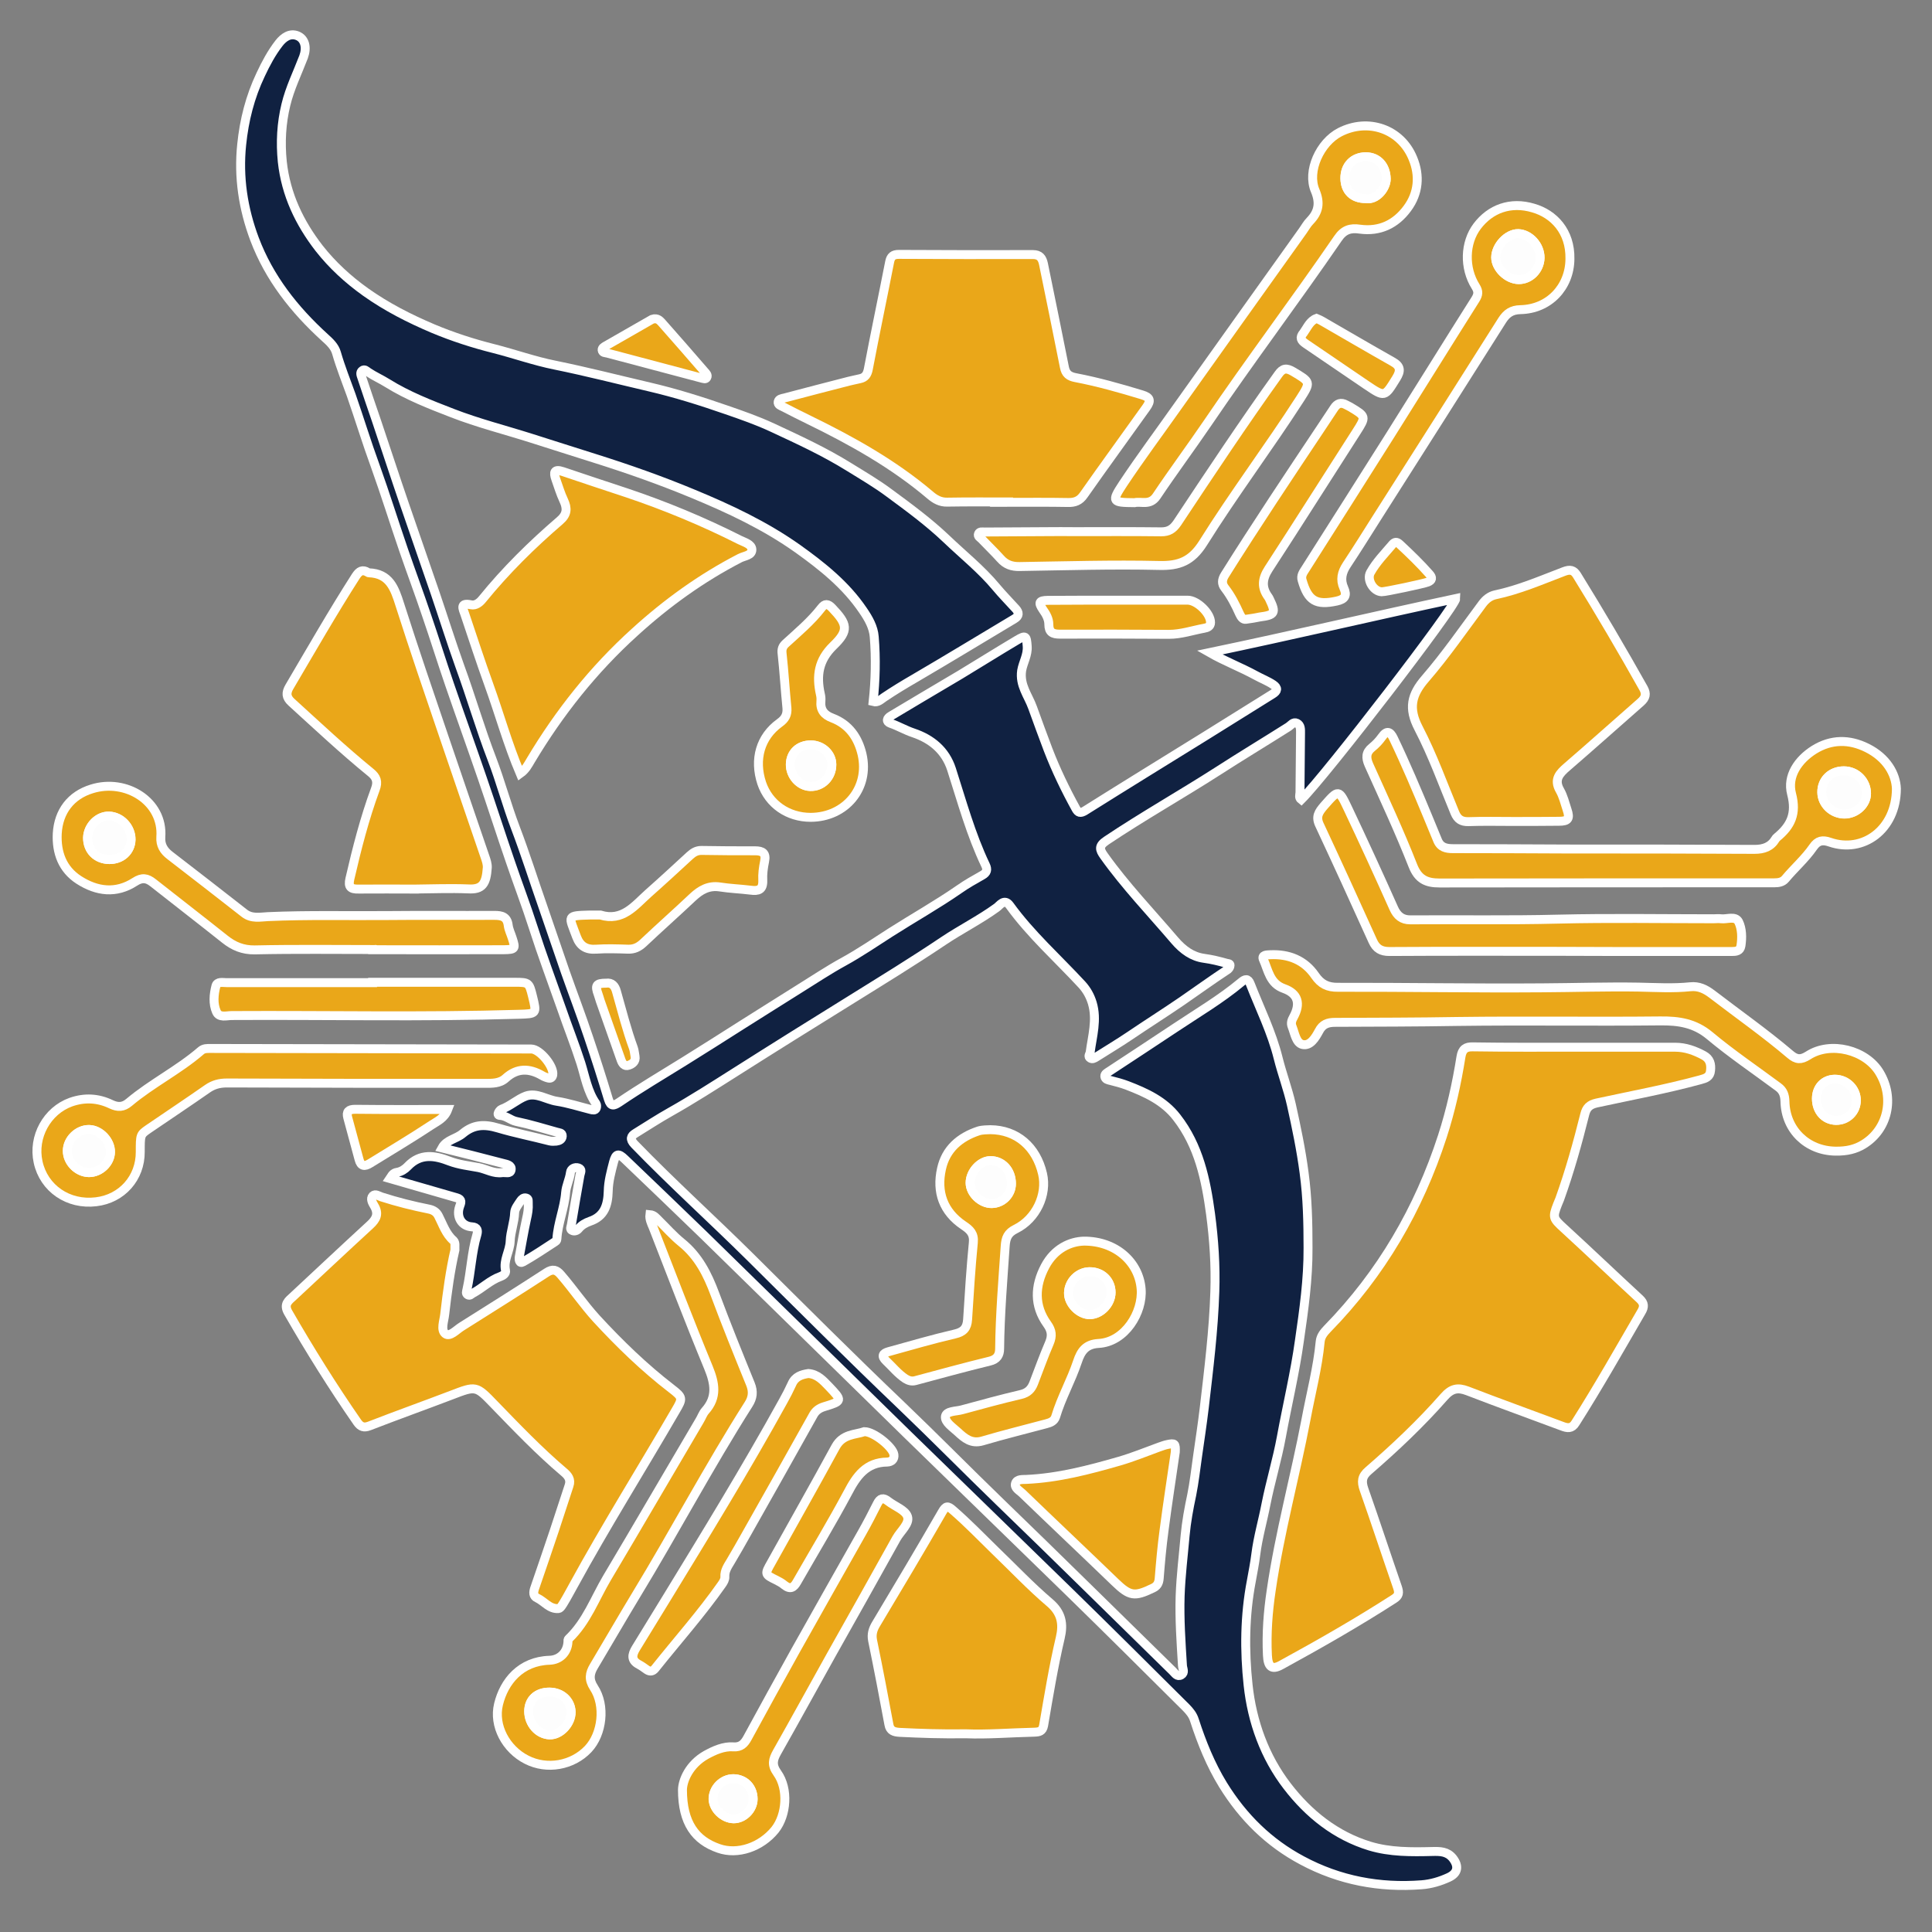 <?xml version="1.0" encoding="utf-8"?>
<!-- Generator: Adobe Illustrator 26.1.0, SVG Export Plug-In . SVG Version: 6.00 Build 0)  -->
<svg version="1.1" id="Layer_1" xmlns="http://www.w3.org/2000/svg" xmlns:xlink="http://www.w3.org/1999/xlink" x="0px" y="0px"
	 viewBox="0 0 1080 1080" style="enable-background:new 0 0 1080 1080;" xml:space="preserve">
<rect x="0" y="0" width="1080" height="1080" fill="#808080" stroke="none"/>
<style type="text/css">
	.st0{display:none;fill:none;stroke:#FFFFFF;stroke-width:5;stroke-miterlimit:10;}
	.st1{fill:#102141;stroke:#FFFFFF;stroke-width:5;stroke-miterlimit:10;}
	.st2{fill:#EAA719;stroke:#FFFFFF;stroke-width:5;stroke-miterlimit:10;}
	.st3{fill:#FDFDFD;stroke:#FFFFFF;stroke-width:5;stroke-miterlimit:10;}
</style>
<g>
	<g>
		<path class="st0" d="M0.1,539.5c0-178.2,0-356.4-0.1-534.6C0,0.9,0.9,0,4.8,0c356.8,0.1,713.5,0.1,1070.3,0c3.9,0,4.8,0.9,4.8,4.8
			c-0.1,356.8-0.1,713.5,0,1070.3c0,3.9-0.9,4.8-4.8,4.8c-356.8-0.1-713.5-0.1-1070.3,0c-4,0-4.8-0.9-4.8-4.8
			C0.1,896.6,0.1,718,0.1,539.5z M676.2,364.8c8.3,4.8,17.1,8.1,25.3,12.6c3.1,1.7,6.5,3,9.5,5c2.8,1.9,2.4,3.6-0.2,5.2
			c-12.7,7.9-25.3,15.8-38,23.7c-22.4,13.9-44.8,27.6-67,41.6c-2.6,1.6-3.8,1.1-5-1c-5.9-10.7-11.2-21.7-15.6-33.1
			c-3-7.8-5.8-15.7-8.7-23.6c-2.5-6.7-7.3-12.4-6.1-20.6c0.7-4.7,3.4-8.8,3.1-13.7c-0.4-5.8-0.8-6.3-5.8-3.3
			c-10.6,6.4-21.1,12.9-31.7,19.3c-7,4.2-14,8.4-21.1,12.5c-5.9,3.5-11.7,7-17.6,10.5c-2.2,1.3-2.8,3.3-0.3,4.1
			c4.4,1.5,8.4,3.9,12.9,5.4c10.1,3.4,17.9,9.9,21.3,20.3c5.8,18.1,10.9,36.4,19,53.6c1.2,2.5,0.8,4.2-1.7,5.6
			c-4.4,2.5-8.8,5-13,7.9c-12.4,8.6-25.6,16-38.3,24.2c-8.6,5.5-17.2,11.4-26.3,16.4c-8.4,4.6-16.6,9.9-24.7,15.1
			c-10.7,6.7-21.5,13.4-32.1,20.2c-10.8,6.9-21.7,13.7-32.5,20.5c-12.1,7.6-24.4,14.9-36.2,22.8c-2.9,1.9-4.7,2.6-6-1.7
			c-3.5-11.6-7.2-23.2-11.1-34.7c-4.2-12.2-8.8-24.3-13-36.5c-4.2-12-8.1-24.1-12.4-36.1c-5.3-14.8-9.9-29.8-15.5-44.5
			c-4.8-12.6-8.3-25.8-13.1-38.4c-6.5-17.1-11.7-34.8-18-52c-4.9-13.4-9.1-27.1-13.7-40.6c-5.7-16.6-11.5-33.2-17.2-49.8
			c-5.3-15.7-10.5-31.4-15.8-47.1c-2.7-7.9-5.4-15.9-8.1-23.9c-0.4-1.3-1.1-2.8,0.4-3.8c1.3-0.9,2.2,0.3,3.2,0.9
			c3.5,2.3,7.4,4,10.8,6.2c11.4,7.1,23.9,11.8,36.2,16.7c14.4,5.7,29.6,9.4,44.3,14.1c11.9,3.8,23.7,7.6,35.6,11.3
			c18.4,5.8,36.6,12.2,54.4,19.6c20.5,8.5,40.6,17.9,58.8,30.8c13.8,9.8,26.9,20.2,36.5,34.5c3.1,4.6,5.9,9.5,6.3,14.8
			c1,12,0.6,24.1-0.6,36.2c2.6,0.7,4.3-1.2,6.1-2.4c5.5-3.7,11.1-7.1,16.8-10.4c18.8-10.9,37.4-22.3,56.1-33.5
			c2.7-1.6,2.6-3.4,0.7-5.6c-3.6-4-7.4-7.9-10.9-12c-8.3-10-18.5-18.2-27.9-27.1c-10-9.5-20.9-17.5-31.9-25.6
			c-7.2-5.3-14.9-9.8-22.4-14.5c-13.8-8.6-28.4-15.2-43-22.1c-8.3-3.9-17-6.9-25.7-9.9c-14.2-4.9-28.5-9.3-43-12.8
			c-17.6-4.1-35-8.6-52.8-12.2c-11.5-2.3-22.7-6.4-34.1-9.2c-11.6-2.9-23-6.6-34-11.2c-13.2-5.5-26-12.1-37.8-20.5
			c-9.9-7-18.7-15.1-25.9-24.4c-11-14.1-18.7-30-20.6-48.4c-1.1-10.8-0.5-21.5,2-31.8c2.2-9.2,6.5-17.8,9.9-26.8
			c1.9-5.2,0.9-10.2-3.4-11.8c-4.2-1.7-7.8,1-10.3,4.1c-4.3,5.3-7.4,11.4-10.3,17.6c-5.8,12.4-9.2,25.4-10.6,39.1
			c-1.8,18.3,0.8,35.9,7.2,52.9c8.2,21.7,22.2,39.4,39.2,54.9c2.7,2.5,5.5,5.2,6.6,8.7c2.3,8,5.5,15.7,8.2,23.5
			c4.7,13.2,8.7,26.6,13.5,39.8c5.7,15.6,10.6,31.4,15.9,47.1c4.2,12.2,8.6,24.2,12.8,36.4c4.4,12.8,8.4,25.7,12.8,38.5
			c6,17.5,12.3,34.9,18.3,52.4c5.3,15.4,10.4,31,15.6,46.4c4.2,12.4,8.9,24.7,12.9,37.1c4.9,15.2,10.5,30.2,15.8,45.3
			c3.5,10.2,7.5,20.2,10.8,30.5c2.4,7.6,3.7,15.9,8.5,22.7c0.4,0.6,0.5,1.8,0.1,2.5c-0.6,1.4-2,1-3.2,0.7
			c-6.3-1.6-12.5-3.6-18.9-4.6c-5.8-0.9-11.2-5.1-17.2-2.9c-4.9,1.7-8.7,5.6-13.7,7.4c-0.9,0.3-3,3.2-0.9,3.4
			c3.6,0.2,5.9,2.8,9.2,3.4c7.6,1.6,15.1,3.9,22.7,6c1.3,0.3,3.1,0.2,3,2.2c-0.1,1.9-1.7,2.6-3.3,2.8c-1.2,0.2-2.5,0.2-3.7-0.1
			c-9.6-2.4-19.4-4.4-28.8-7.2c-8-2.4-13.9-1.9-19.8,3c-3.6,3-9.1,3.5-11.6,8.1c11.6,2.9,23,5.8,34.3,8.7c1.9,0.5,4.8,0.9,4.3,3.6
			c-0.5,2.4-3.1,1.3-4.9,1.5c-4.7,0.6-8.8-2-13.2-2.8c-5.4-1.1-11-1.6-16.3-3.6c-8.2-3.2-16.3-4.6-23.4,2.9c-1.5,1.6-3.7,3-5.8,3.3
			c-2.7,0.4-3.2,2.2-4.1,3.5c12.5,3.6,25,7.2,37.4,10.8c3,0.9,2.2,2.7,1.5,4.9c-2,5.8,1.2,10.9,6.9,11.3c3.2,0.2,3.5,2.1,2.8,4.3
			c-3,10.1-3.3,20.7-5.6,30.9c-0.2,1-0.8,2.1,0.5,2.8c1.2,0.7,1.8-0.3,2.7-0.8c5.4-2.8,9.7-7.2,15.5-9.4c1.3-0.5,3.3-1.7,2.9-3.4
			c-1.3-5.8,2.4-10.8,2.6-16.4c0.1-5.3,2.3-10.5,2.5-16c0.1-2.2,1.9-4.4,3.3-6.5c0.6-0.9,1.7-2,3.1-1.6c1.7,0.4,1.2,1.8,1.2,3
			c0.2,3-0.3,5.9-1,8.8c-1.6,7-2.8,14-4,21c-0.3,1.6,0,4.1,2.1,2.9c6.2-3.5,12.1-7.5,18.1-11.4c0.4-0.2,0.7-0.9,0.8-1.3
			c0.5-8.9,4.2-17.2,4.9-26.1c0.3-3.8,2.2-7.3,2.7-11.2c0.2-2,2.4-3.1,4.5-2.5c2.2,0.7,1.1,2.5,0.8,4c-1.6,9.3-3.2,18.6-4.8,27.8
			c-0.2,1.1-1.1,2.6,0.6,3.2c1.2,0.4,2.5-0.1,3.4-1c1.8-2,3.9-3.3,6.4-4.2c8-2.8,10-9,10.2-16.8c0.1-5.5,1.5-11.1,3-16.4
			c1.3-4.8,2.7-5,6.3-1.5c14.7,14.1,29.5,28.1,44,42.3c38.2,37.3,76.2,74.7,114.4,112c30.2,29.5,60.6,58.8,90.8,88.4
			c21.7,21.2,43.2,42.7,64.7,64c2,2,3.6,4,4.5,6.9c4.1,12.6,8.9,24.7,16,36.2c11.1,18.1,25.6,32.2,44.2,42.2
			c20.9,11.2,43.2,15.4,66.8,13.6c5.3-0.4,10.3-1.9,15.1-4.1c5.3-2.4,5.9-6.3,2.3-10.8c-3.1-3.9-7.1-3.9-11.4-3.7
			c-11.7,0.4-23.6,0.5-34.9-3c-19.2-5.8-34.3-18-46.2-33.5c-12.7-16.5-19.6-36-21.9-56.5c-2.1-19.3-1.9-38.9,1.8-58.2
			c0.9-4.9,1.9-9.9,2.5-14.9c1.2-9.5,3.8-18.7,5.7-28.1c2.5-12.6,6.3-24.9,8.6-37.6c3.3-18,7.5-35.7,10.1-53.9
			c2.4-17.2,4.8-34.3,4.8-51.7c0-14-0.3-28-2.2-42c-1.7-12.8-4.4-25.4-7.1-38c-1.9-8.9-5.2-17.4-7.4-26.1
			c-3.6-14.5-10.2-27.7-15.6-41.5c-1.2-3.2-2.9-2.7-5.1-0.9c-11.5,9.5-24.3,17.1-36.6,25.3c-12.4,8.3-24.9,16.4-37.3,24.6
			c-1,0.7-2.4,1.3-2.3,2.7c0.1,1.8,1.9,2,3.2,2.3c3.2,0.9,6.3,1.6,9.4,2.8c10.5,4,20.5,8.7,27.6,17.8c12.4,15.9,16.3,34.8,18.9,54
			c1.9,14.4,2.9,28.9,2.4,43.5c-0.7,21.7-3.4,43.2-5.9,64.8c-1.1,9.2-2.5,18.4-3.8,27.5c-1,7-1.8,14.2-3.2,21.2
			c-1.5,7.5-3,15.1-3.7,22.7c-1,11.3-2.5,22.5-2.8,33.9c-0.4,13,0.6,25.9,1.3,38.8c0.1,1.8,1.5,4-0.7,5.3c-2.3,1.3-3.5-1-4.8-2.2
			c-32.2-31.5-64.2-63.2-96.6-94.5c-18.4-17.8-36.4-36.1-54.9-53.8c-28.5-27.2-56.4-55.2-84.5-83c-21.4-21.2-43.8-41.5-64.8-63.1
			c-2.8-2.8-2-4.6,0.5-6.2c6.5-4,12.9-8.2,19.5-11.9c12.4-7,24.4-14.7,36.4-22.3c10.9-6.9,21.8-13.8,32.7-20.6
			c10.5-6.5,21-13.2,31.5-19.6c17.5-10.8,35-21.6,52.1-33.1c9.7-6.5,20.3-11.8,29.8-18.7c1.5-1.1,4.2-5.4,7.2-1.2
			c11.8,16.3,26.8,29.7,40.4,44.3c2.8,3.1,4.6,6.3,5.8,10.3c2.8,9.4-0.1,18.4-1.2,27.6c-0.1,1-1.4,2.3,0.1,3.2
			c1.2,0.7,2.2,0.2,3.3-0.6c6.3-4.1,12.8-7.8,18.9-12c9.6-6.5,19.3-12.7,28.9-19.2c8.6-5.9,17-12.1,25.8-17.8
			c0.6-0.4,1.2-1.4,1.2-2.2c0.1-1.1-1.1-1-1.9-1.2c-4.2-1.2-8.3-2.1-12.7-2.8c-6.5-1-11.7-4.6-16.4-10.1
			c-13.3-15.5-27.5-30.4-39.4-47.1c-2.6-3.6-3.2-5.6,1.3-8.6c20.3-13.6,41.6-25.6,62.2-38.8c13-8.4,26.3-16.4,39.4-24.7
			c1.6-1,2.7-3.2,4.9-2.1c2.2,1.1,2,3.5,2,5.6c-0.1,11.1-0.2,22.1-0.3,33.2c0,1.3-0.6,2.8,0.7,3.9c13.9-13.8,86.5-107.9,86.4-112.4
			C767.9,344.3,722.3,355.1,676.2,364.8z M881.1,585.4C881.1,585.4,881.1,585.4,881.1,585.4c-19.2,0-38.3,0.1-57.5,0
			c-4,0-5.9,1.2-6.6,5.5c-2.4,15.1-5.7,30-10.4,44.5c-13.3,40.6-34.3,76.8-64.2,107.5c-2,2-3.8,4.1-4.1,7.2
			c-1.4,14.7-5.2,29-7.9,43.4c-6.1,32-14.8,63.5-19.5,95.8c-1.8,12-2.7,24.1-2.1,36.2c0.3,6.7,2.6,8.3,7.6,5.5
			c21.4-11.8,42.5-23.9,63.1-37c2.9-1.8,3-3.6,2-6.5c-6.3-18.2-12.4-36.5-18.7-54.7c-1.5-4.3-1.3-7.2,2.5-10.5
			c14.9-12.8,29.2-26.4,42.2-41.2c4.1-4.7,7.6-5.5,13.1-3.4c17.5,6.7,35.2,13,52.8,19.7c3.2,1.2,5.5,1.6,7.6-1.8
			c12.8-20.3,24.7-41.3,36.8-62c1.7-2.8,1.7-4.9-0.9-7.3c-14.2-13.1-28.1-26.5-42.4-39.5c-6-5.5-6.4-6-3.5-13.4
			c0.4-1,0.8-1.9,1.2-2.9c5.6-15.5,10-31.4,14-47.4c0.9-3.6,2.6-5.5,6.6-6.3c19.3-4.2,38.8-7.8,58-13c2.9-0.8,5.4-1.7,5.7-5.1
			c0.3-3.6-0.3-6.6-3.8-8.5c-5-2.7-10.2-4.6-16-4.6C918,585.4,899.6,585.4,881.1,585.4z M254.3,698.8c-0.1-2.3,0.4-4-0.8-5
			c-4.3-3.8-5.9-9.1-8.4-13.8c-1.2-2.2-3-3.3-5.3-3.8c-8.9-1.8-17.8-4.1-26.5-6.8c-1.6-0.5-3.5-2-4.9-0.6c-1.6,1.6-0.2,3.9,0.7,5.4
			c2.8,4.5,1.3,7.6-2.3,10.9c-14.4,13.1-28.6,26.5-42.8,39.8c-2.7,2.5-5.6,4.5-2.9,9.1c12.1,21,24.9,41.5,38.7,61.4
			c1.7,2.5,3.5,3.2,6.7,2c15.2-5.9,30.5-11.4,45.8-17.2c13.8-5.3,13.8-5.4,23.9,5.1c12.6,13,25,26.1,38.9,37.8c2.4,2,4.2,4.2,3,7.7
			c-2.8,8.3-5.5,16.7-8.2,25c-3.6,10.8-7.3,21.6-11,32.3c-0.8,2.3-0.9,4.5,1.4,5.5c4,1.9,6.9,6.3,11.9,5.9c1.1-0.1,2.2-2.1,3-3.4
			c1.9-3.2,3.7-6.4,5.4-9.6c18.1-33.1,38.2-65.1,57.1-97.7c4-6.9,4.1-7.3-2.4-12.3c-15.2-11.7-29-25-41.9-39.1
			c-7.1-7.8-13.1-16.5-19.9-24.5c-2.4-2.8-4.6-3.5-8-1.2c-15.7,10.2-31.6,20.2-47.5,30.2c-2.9,1.8-6.4,6-9,4
			c-2.8-2.1-0.8-7.1-0.4-10.9C250.1,722.3,251.8,710,254.3,698.8z M563.8,280.6c0,0.1,0,0.2,0,0.2c11.1,0,22.1-0.1,33.2,0.1
			c3.8,0.1,6.5-0.9,8.8-4.2c11.5-16.4,23.3-32.5,34.9-48.8c2.8-4,2.3-5.8-2.4-7.2c-12.2-3.7-24.5-7.3-37.1-9.6
			c-3.6-0.7-5.5-2.1-6.2-5.9c-3.8-19.2-7.8-38.5-11.7-57.7c-0.7-3.3-2.1-5.2-5.9-5.2c-25,0.1-49.9,0.1-74.9-0.1
			c-3.2,0-4.6,1.1-5.2,4.3c-3.9,20-8.1,39.9-11.9,59.8c-0.6,3.1-1.8,4.8-4.7,5.4c-2.1,0.4-4.1,0.9-6.2,1.4
			c-12,3.1-24.1,6.2-36.1,9.4c-1.3,0.3-3.1,0.5-3.4,2.1c-0.3,1.7,1.6,2.2,2.7,2.8c4.8,2.5,9.7,5,14.5,7.3
			c24.1,11.7,47.3,24.7,67.8,42.1c2.7,2.3,5.6,4,9.5,3.9C540.9,280.5,552.4,280.6,563.8,280.6z M845.7,459.2c8.6,0,17.2,0.1,25.8,0
			c5.2-0.1,6.1-1.5,4.5-6.5c-1.2-3.6-2.1-7.5-4-10.8c-3.5-6.2-0.2-9.5,4.1-13.2c13.8-11.9,27.3-24.1,41.1-36.1
			c2.7-2.4,3.3-4.6,1.5-7.8c-12-21.2-24.3-42.3-37.1-63c-2-3.2-4-3.5-7.4-2.2c-12.6,4.9-25,10.2-38.3,13c-3.1,0.7-5.3,2.5-7.2,5
			c-10.5,14-20.5,28.5-31.9,41.8c-7.9,9.1-9.6,16.7-3.8,27.8c7.9,15.2,13.8,31.5,20.3,47.3c1.5,3.6,3.7,5,7.6,4.9
			C829.2,459,837.5,459.2,845.7,459.2z M290.8,432.4c3-2.2,4.4-4.9,5.9-7.4c16-26.7,35-50.7,58.1-71.6
			c17.9-16.2,37.3-30.3,58.8-41.4c2.5-1.3,6.8-1.6,6.7-4.8c-0.1-3-4.1-4-6.7-5.3c-20.5-10.4-41.7-19.2-63.6-26.5
			c-11.8-3.9-23.6-7.8-35.4-11.8c-4.7-1.6-5.3,0.4-3.9,4.3c1.4,4,2.6,8,4.4,11.8c2.1,4.5,2,7.7-2.2,11.4
			c-15.6,13.4-30.2,27.9-43.2,43.8c-1.6,2-3.8,3.7-6.3,3.2c-6.6-1.4-4.6,2.2-3.5,5.4c4.4,13.1,8.7,26.3,13.4,39.3
			C279.2,399.1,283.8,415.9,290.8,432.4z M231.6,497C231.6,497,231.6,496.9,231.6,497c10-0.1,20-0.5,30,0.1c8,0.4,10.2-3,10.7-11.9
			c0.1-2-0.6-4.2-1.3-6.1c-7.5-22-15.1-44.1-22.6-66.1c-8.4-24.9-17-49.7-25-74.8c-2.9-9.2-5.8-17.4-17.3-17.8
			c-0.2,0-0.3-0.1-0.5-0.2c-3.1-2-4.9-0.8-6.8,2.1c-13,20.2-24.9,41-37.1,61.8c-2,3.4-1.9,5.9,1.2,8.7
			c14.5,13.2,28.8,26.7,44.1,39.1c3.3,2.7,4.2,5.3,2.7,9.5c-6,16.3-10.3,33.1-14.2,50c-1.1,4.8,0.5,5.9,4.9,5.8
			C210.8,496.9,221.2,497,231.6,497z M539.9,969.2c11.9,0.6,25-0.6,38.2-0.9c2.6-0.1,4.6-0.4,5.2-3.8c2.8-16.4,5.5-32.8,9.3-49
			c1.8-7.6,0.8-13.9-5.9-19.6c-10.7-9.1-20.3-19.3-30.5-29.1c-7.8-7.5-15.3-15.4-23.6-22.6c-3-2.6-4-2.5-6,1
			c-12.1,20.9-24.4,41.7-36.9,62.5c-1.8,3.1-2.7,5.9-2,9.4c3.1,15.6,6.1,31.3,9.1,46.9c0.7,3.6,2.9,4.2,6,4.4
			C514.8,969,526.7,969.4,539.9,969.2z M1026.1,643.5c6.4,0.1,11.2-1.1,15.6-3.8c13.6-8.3,17.5-25.8,9-40.1
			c-7.6-12.7-27.4-17.7-39.9-9.6c-4,2.6-6.6,2.4-10.1-0.6c-14-12-29.1-22.6-43.7-33.7c-3.7-2.8-7.3-4.6-12.1-4.1
			c-9.6,1-19.2,0.3-28.9,0.2c-17.9-0.3-35.8,0.3-53.7,0.4c-38.1,0.2-76.2-0.4-114.3-0.3c-6,0-9.6-1.8-12.9-6.6
			c-5.9-8.6-14.7-12.1-25.1-11.6c-1.8,0.1-4.9,0-3.7,2.8c2.7,6,3.5,13.3,11.4,16.1c7.9,2.8,9.5,8.4,5.4,15.9c-1,1.8-1.6,3.4-0.8,5.4
			c1.5,3.7,2.2,9.1,5.9,10c4.3,1,7.2-3.7,9.1-7.5c2-3.8,4.9-4.8,9-4.9c22.8-0.1,45.7-0.1,68.5-0.5c37.8-0.6,75.5,0.1,113.3-0.3
			c10.3-0.1,19.2,1.2,27.6,8.2c12.2,10.2,25.5,19.2,38.3,28.7c2.7,2,3.7,4.6,3.8,8.1C998,631.6,1010.2,643.3,1026.1,643.5z
			 M1060.1,440.9c-0.2-8.3-5.5-17.5-16.4-23c-10-5-20.1-5-29.6,1c-9,5.6-15.3,14.7-12.6,24.7c2.9,11.1-0.4,17.9-8.2,24.3
			c-0.3,0.2-0.5,0.5-0.7,0.8c-2.7,4.6-6.6,6-11.9,5.9c-34.8-0.2-69.5-0.1-104.3-0.2c-21.4,0-42.9-0.1-64.3-0.2c-3.8,0-7-0.7-8.5-4.7
			c-1.7-4.4-3.5-8.8-5.4-13.1c-6.2-14.7-12.3-29.4-19.2-43.8c-1.9-4-3.8-4.7-6.6-0.7c-1.5,2.1-3.4,4.1-5.4,5.7
			c-3.5,2.8-3.5,5.8-1.8,9.7c8.4,18.7,17.1,37.3,24.6,56.4c3,7.7,7.6,9.7,14.9,9.7c62.3-0.1,124.7-0.1,187.1-0.1
			c2.4,0,4.6-0.2,6.2-2.2c5-6.1,11.1-11.2,15.6-17.8c2.5-3.6,5-4.2,9.4-2.7C1041.3,477.2,1060,463.9,1060.1,440.9z M363.3,679
			c-0.3,2.6,0.9,4.8,1.7,7c10.2,26.1,20.2,52.3,30.9,78.3c3.6,8.8,5.1,16.6-1.8,24.3c-1.4,1.5-2.1,3.6-3.1,5.4
			c-17.2,29.3-34.4,58.8-51.8,88c-6.9,11.5-11.5,24.4-21.4,34c-0.5,0.5-0.4,1.1-0.4,1.7c-0.2,5.9-4.5,10.1-10.3,10.3
			c-16.2,0.6-25.4,11.9-28.5,24.5c-3,12.2,4.1,25.3,15.7,31.1c11.4,5.7,25.6,3.2,34.4-6c7.9-8.4,9.8-24.3,3.2-34.3
			c-3-4.5-2.4-7.9,0-12c7.9-13.2,15.6-26.6,23.6-39.8c21.4-35.2,40.7-71.7,62.8-106.5c2.4-3.7,2.8-7.2,1.1-11.4
			c-6.8-16.7-13.6-33.5-19.9-50.4c-4.1-11-9.2-21.1-18.6-28.7c-4.6-3.7-8.6-8.3-12.9-12.5C366.7,680.8,365.5,679.2,363.3,679z
			 M78.4,643.9c-0.1-9.6-0.1-9.6,4.5-12.7c11-7.5,22.1-14.9,33-22.5c3.3-2.3,6.8-3.2,10.8-3.2c47.9,0.1,95.9,0.1,143.9,0.2
			c4.2,0,8.6,0.2,12-2.9c6.4-5.9,13.1-5.6,20.3-1.5c1,0.6,2.2,1,3.4,1.4c1.4,0.4,2.4-0.2,2.6-1.7c0.8-4.7-7.1-14.5-12-14.5
			c-59.7-0.1-119.4-0.2-179.2-0.3c-1.9,0-3.8-0.1-5.5,1.3c-12.5,10.8-27.5,18.2-40.1,28.8c-3.3,2.8-6.2,3-10.1,1.1
			c-7.2-3.5-14.8-3.9-22.5-1.2c-13.3,4.7-21.4,19.4-18.3,33.5c3.2,14.7,16.9,24,32.4,22.2C68.2,670.1,78.6,658.4,78.4,643.9z
			 M209.9,530.8c0-0.1,0-0.1,0-0.2c23.9,0,47.8,0,71.7,0c6.6,0,6.9-0.5,4.8-6.6c-0.8-2.3-1.9-4.6-2.2-7c-0.7-4.8-3.6-5.6-7.8-5.6
			c-19.9,0.2-39.7,0-59.6,0.1c-22.3,0.2-44.6-0.5-66.9,0.6c-4.4,0.2-9.1,1.3-13.2-1.9c-13.8-10.8-27.7-21.5-41.6-32.3
			c-3.4-2.6-5.4-5.7-5.1-10.3c1.5-19.9-19.5-32.8-38.6-26.9c-11.7,3.6-18.6,12.6-19.3,25c-0.6,10.5,2.7,19.9,12.1,25.9
			c10.1,6.5,20.7,7.8,31.2,1.1c4.1-2.6,6.9-2.1,10.3,0.5c13.3,10.5,26.8,20.9,40.1,31.5c4.9,3.9,10,6.2,16.7,6
			C164.9,530.5,187.4,530.8,209.9,530.8z M634.2,281c3.8-0.8,8.6,1.9,12.2-3.5c9.3-13.8,19.2-27.2,28.6-41
			c23.7-34.8,49.1-68.4,72.8-103.1c3.4-4.9,7-6,12.3-5.2c11.1,1.6,20.1-2.8,26.5-11.6c6.3-8.6,7.1-18.4,3.1-28
			c-6.7-16.4-25-22.6-40.8-14.6c-11.1,5.7-18.5,21.7-13.8,32.7c3,6.9,2,11.8-2.9,16.9c-1.6,1.6-2.7,3.7-4,5.5
			c-23.4,32.8-46.9,65.7-70.3,98.6c-10.2,14.3-20.7,28.4-30.3,43C621.2,280.5,621.7,280.8,634.2,281z M877.6,144.7
			c0.3-15.3-8.9-25.1-20.5-28.5c-12.7-3.7-24.1,0.4-31.4,10.2c-6.9,9.2-7.3,23.2-0.8,33.7c1.7,2.7,1.5,4.5-0.1,7.1
			c-16,25.4-31.8,50.9-47.8,76.2c-15.7,24.9-31.5,49.8-47.3,74.6c-1.2,1.9-2.5,3.7-1.8,6.3c3.3,11.5,7.8,14,19.3,11.6
			c4.7-1,6-3.1,4-7.3c-2.1-4.6-1.2-8.7,1.6-12.9c5.7-8.6,11.2-17.4,16.7-26.1c23.4-36.9,46.8-73.7,70.2-110.6
			c2.5-3.9,5.3-5.9,10.2-6C865.8,172.8,877.5,160.5,877.6,144.7z M381.5,1000.5c0.1,18.5,7.2,28.3,20.3,32.9
			c10.5,3.7,23.6-0.7,31.5-10.5c6.5-8.1,7.6-22.8,1.2-31.7c-3.3-4.6-2.4-7.6-0.1-11.7c10.2-18,20.1-36.2,30.2-54.2
			c12.1-21.7,24.4-43.4,36.5-65.2c2.3-4.1,7.5-8.3,6.2-12.2c-1.2-3.7-7.1-5.6-10.8-8.6c-2.8-2.2-4.5-1.8-6.1,1.4
			c-2.7,5.5-5.5,10.8-8.5,16.1c-12.4,22-24.8,44-37.2,66c-9.1,16.2-18,32.6-26.9,48.9c-1.7,3.1-3.7,5.2-7.8,4.9
			c-5.5-0.4-10.8,1.9-15.3,4.5C385.3,986.3,381.5,995.2,381.5,1000.5z M871,531.8C871,531.9,871,531.9,871,531.8
			c20.2,0,40.4,0,60.6,0c12.1,0,24.2-0.1,36.4,0c2.5,0,4.7-0.2,5.2-3.2c0.7-4.6,0.6-9.5-1.3-13.4c-1.7-3.5-6.4-1.2-9.8-1.7
			c-1.4-0.2-2.8,0-4.2,0c-29,0-58-0.5-86.9,0.2c-27.6,0.7-55.1,0.1-82.7,0.4c-4.5,0-7.2-2.2-9.2-6.5c-8.3-18.6-16.9-37-25.5-55.5
			c-5.3-11.2-5.3-11-13.5-1.7c-2.9,3.3-4.7,6-2.5,10.6c10.1,21.6,20,43.3,29.8,65c1.9,4.3,4.6,5.8,9.3,5.8
			C808.2,531.8,839.6,531.8,871,531.8z M553.6,631.5c-1.8,0.1-4.3,0-6.7,0.8c-10.6,3.5-18.2,10.1-20.7,21.2c-2.9,13,1,24,12.3,31.6
			c3.6,2.4,6,4.6,5.5,9.6c-1.4,14.3-2.3,28.7-3.2,43c-0.3,4.8-2.3,7-7.1,8.1c-12.4,3-24.7,6.6-37.1,9.9c-3.3,0.9-4.1,2.5-1.4,5.1
			c3.5,3.4,6.6,7.2,10.8,10c1.8,1.2,3.5,1.7,5.5,1.1c13.9-3.7,27.7-7.5,41.6-10.9c4.2-1,5.5-3.4,5.6-7c0.2-19.1,1.8-38.2,3.1-57.2
			c0.3-4.7,1.5-7.5,5.9-9.7c11.4-5.6,17.7-19.2,15-30.8C579.3,641,568.3,631.6,553.6,631.5z M600.6,297.2
			C600.6,297.2,600.6,297.2,600.6,297.2c-5.1,0-10.2-0.1-15.3,0c-11.8,0-23.5,0.1-35.3,0.2c-1.1,0-2.7-0.5-3.3,1
			c-0.6,1.4,0.9,2.1,1.7,2.9c3.5,3.7,7.2,7.2,10.6,11c2.9,3.2,6.3,4.5,10.7,4.4c26-0.4,52-1.2,77.9-0.6c11.2,0.2,18.2-2.4,24.6-12.5
			c17.2-27.4,36.8-53.4,54.3-80.6c6.1-9.4,5.9-9.3-4-15.2c-3.6-2.2-5.6-2-8.2,1.6c-19.6,27.2-38,55.1-56.5,83c-2.3,3.5-4.8,5-9,5
			C632.9,297.1,616.8,297.2,600.6,297.2z M657,811.7c0.2-4.8-0.2-5.1-4.5-4.1c-1.5,0.4-3,0.9-4.5,1.4c-7.4,2.6-14.7,5.7-22.3,7.9
			c-17,4.8-34.1,9.3-52,10.2c-2,0.1-5.2-0.4-6,2.2c-0.7,2.5,2.1,3.9,3.6,5.4c17.3,16.7,34.7,33.3,52.1,49.9
			c8.1,7.8,10.8,8.2,20.8,3.4c2.5-1.2,3.6-2.8,3.8-5.6c0.7-8.9,1.5-17.8,2.7-26.7C652.6,840.9,654.9,826.2,657,811.7z M605.9,693.8
			c-7.6,0.3-16.4,4.1-21.7,14c-5.8,10.9-6.1,21.9,1.2,32.3c2.6,3.6,2.9,6.7,1.2,10.6c-3.2,7.4-6,15-8.8,22.5c-1.3,3.3-3.3,5.4-7,6.2
			c-11.1,2.7-22.1,5.7-33.1,8.6c-3.3,0.9-8.8,0.6-9.2,3.7c-0.5,3.2,4,6,6.8,8.6c3.9,3.6,7.8,6.8,13.9,5.1
			c11.8-3.4,23.7-6.4,35.6-9.6c2.3-0.6,4.5-1.4,5.3-3.9c3.2-10.6,8.8-20.3,12.2-30.8c2-6.1,4.8-9.9,11.8-10.2
			c14.8-0.8,24.9-17.4,23.8-30.5C636.7,705.6,623.8,693.7,605.9,693.8z M451.9,767.8c-3.9,0.5-7.4,1.7-9.2,5.8
			c-1.5,3.3-3.3,6.6-5,9.8c-20.7,37.5-43,74-65.4,110.5c-5.6,9.1-11.1,18.3-16.8,27.4c-2.2,3.6-2.9,6.8,1.7,9.2
			c1.5,0.8,3,1.9,4.4,2.9c1.8,1.2,3.3,0.9,4.6-0.7c12.5-15.6,25.8-30.5,37.3-47c0.9-1.3,1.8-2.7,1.7-4.3c-0.2-3.4,1.7-6,3.3-8.7
			c2.9-4.8,5.7-9.7,8.4-14.6c12.6-22.5,25.3-45,37.9-67.4c1.3-2.2,3.1-3.5,5.7-4.3c10.4-3.2,10.4-3.2,2.8-11.4
			C460.1,771.7,457,768.2,451.9,767.8z M453.2,456.9c19.5,0,33-16.4,28.6-35.2c-2.2-9.3-7.2-16.8-16.6-20.3
			c-4.5-1.7-6.8-4.6-6.4-9.6c0.1-1.2,0-2.5-0.3-3.7c-2.3-10.3-1.1-19.1,7.3-27.2c8.8-8.4,7.9-12.1-0.8-21.1c-2.3-2.4-4-2.5-5.9,0
			c-5.9,7.5-13.1,13.6-20.1,20c-1.7,1.5-2.1,3.1-1.9,5.6c1.1,10.1,1.8,20.3,2.7,30.4c0.4,3.7-1,6.1-4.1,8.3
			c-10.8,7.8-14.4,20.5-10,33.7C429.8,449.5,440.4,456.9,453.2,456.9z M208.3,549.1c0,0,0,0.1,0,0.1c-5.4,0-10.9,0-16.3,0
			c-21.8,0-43.6,0-65.3,0c-2.2,0-5.3-0.8-6,1.9c-1.2,4.7-1.7,9.9,0.3,14.4c1.5,3.5,5.7,2.1,8.6,2.1c53.4-0.2,106.7,1,160.1-0.7
			c10.4-0.3,10.4-0.2,8-10c-1.9-7.7-2.1-7.9-9.8-7.9C261.3,549.1,234.8,549.1,208.3,549.1z M696.4,346.2c2.9-0.4,5.4-0.8,7.8-1.1
			c8.5-1.1,9.1-2.4,5.5-9.9c-0.2-0.5-0.5-0.9-0.8-1.4c-3.7-5.2-3.2-10.1,0.2-15.5c16.5-25.5,32.7-51.1,49.1-76.6
			c5.5-8.5,5.6-8.7-3.4-14c-0.8-0.4-1.6-0.8-2.3-1.2c-2.8-1.7-5-0.9-6.7,1.8c-2.2,3.4-4.4,6.7-6.7,10.1
			c-18.4,27.6-36.8,55.1-54.4,83.2c-1.7,2.6-1.8,5,0,7.3c3.5,4.5,6,9.5,8.3,14.6C693.8,345,694.8,346.4,696.4,346.2z M335.6,511.5
			c-1.9,0-3.9,0-5.8,0c-13.5,0.4-12,0.3-7.5,12.2c1.9,5.1,5.3,7.3,10.9,6.9c5.9-0.4,11.9-0.2,17.9,0c3.4,0.1,6-1.1,8.4-3.4
			c9.2-8.6,18.7-17,27.8-25.7c4.3-4.1,8.8-6.6,15-5.7c5.7,0.8,11.5,1,17.2,1.8c4.4,0.6,7.1-0.1,6.9-5.5c-0.2-3.5,0.3-7,1-10.5
			c1-4.7-1.1-6-5.3-6c-10,0-20-0.1-30-0.2c-2.7,0-4.6,1.2-6.5,2.9c-7.7,7.1-15.5,14.2-23.3,21.2C354.7,506.3,348,515.3,335.6,511.5z
			 M483.2,800.3c-5.1,1.8-12.1,1.2-16,8.3c-11.8,21.7-24,43.2-36,64.8c-3.6,6.5-3.5,6.5,2.9,9.7c1.6,0.8,3.1,1.6,4.5,2.8
			c3.2,2.7,5.1,1.5,7-1.8c9.4-16.6,19.4-32.9,28.4-49.8c5-9.4,10.3-17,22.1-17.2c2.2,0,4.1-1.4,3.7-4.2
			C499,808.9,488.5,800.3,483.2,800.3z M625.5,335.5C625.5,335.5,625.5,335.5,625.5,335.5c-13.3,0-26.7,0-40,0.1
			c-4.8,0-5.3,1.1-2.6,5.2c1.7,2.5,3.2,5.2,3.3,8.2c0.1,4.5,2.2,5.5,6.2,5.5c20.3-0.1,40.7,0,61,0.1c6.7,0,13.1-2.2,19.6-3.4
			c1.8-0.3,3.6-1,3.6-3.2c0.1-5.1-7.4-12.5-12.8-12.5C651,335.5,638.2,335.5,625.5,335.5z M250.3,620.2c-17.8,0-34.8,0.1-51.8-0.1
			c-3.6,0-4.9,1.4-4.1,4.7c2,7.8,4.2,15.5,6.3,23.3c1,3.9,3.2,4,6.2,2.2c11.4-7.1,23-14,34.3-21.4
			C244.3,626.9,248.4,625.2,250.3,620.2z M735.9,178c-3.7,1.5-5,5.1-7.3,7.9c-2.3,2.8-1.3,4.4,1.3,6.2c11.3,7.6,22.5,15.4,33.8,23
			c10.3,7,10.2,6.9,16.7-3.7c2.6-4.2,2.5-6.7-2-9.3c-13.2-7.5-26.4-15.2-39.6-22.8C738,178.9,737,178.5,735.9,178z M365.9,178.2
			c-0.3,0.1-0.9,0.1-1.3,0.4c-8.7,4.9-17.4,9.9-26,14.9c-0.9,0.5-2.1,1-1.9,2.3c0.2,1.6,1.8,1.4,2.9,1.7c17.6,4.7,35.2,9.4,52.8,14
			c1,0.3,2.2,0.8,2.8-0.4c0.6-1.3-0.4-2.3-1.2-3.2c-7.8-9-15.6-18-23.5-26.9C369.3,179.7,368.2,178.2,365.9,178.2z M772.4,330.8
			c1.9,0.1,23.9-4.6,25.7-5.4c2.5-1,2.6-2.5,1-4.4c-5.2-6-10.9-11.4-16.7-16.8c-1.5-1.4-2.7-1.4-4,0.1c-4.3,5-9.1,9.8-12.3,15.7
			C763.8,324.1,767.8,330.6,772.4,330.8z M338.8,549.6c-5.5,0-6.3,1.2-4.5,6.3c0.4,1.2,0.7,2.3,1.1,3.5c3.9,11.1,7.8,22.1,11.7,33.2
			c0.7,2,1.9,3.7,4.2,2.9c2.1-0.8,4.1-2.1,3.6-5c-0.3-1.5-0.3-3.2-0.9-4.6c-3.8-10.4-6.6-21-9.5-31.7
			C343.8,551.2,342.1,549.1,338.8,549.6z"/>
		<path class="st1" d="M676.2,364.8c46-9.6,91.7-20.4,137.6-30.2c0,4.4-72.5,98.6-86.4,112.4c-1.4-1.1-0.8-2.5-0.7-3.9
			c0.1-11.1,0.2-22.1,0.3-33.2c0-2.1,0.2-4.5-2-5.6c-2.1-1-3.3,1.1-4.9,2.1c-13.1,8.3-26.4,16.3-39.4,24.7
			c-20.6,13.2-41.9,25.2-62.2,38.8c-4.5,3-3.8,5.1-1.3,8.6c11.9,16.7,26.1,31.5,39.4,47.1c4.7,5.5,9.9,9.2,16.4,10.1
			c4.4,0.6,8.5,1.6,12.7,2.8c0.8,0.2,2,0.1,1.9,1.2c0,0.8-0.6,1.7-1.2,2.2c-8.7,5.7-17.2,11.9-25.8,17.8
			c-9.5,6.5-19.3,12.7-28.9,19.2c-6.2,4.2-12.6,8-18.9,12c-1.1,0.7-2.2,1.3-3.3,0.6c-1.5-0.9-0.3-2.2-0.1-3.2
			c1.2-9.2,4-18.2,1.2-27.6c-1.2-3.9-3-7.2-5.8-10.3c-13.6-14.7-28.6-28-40.4-44.3c-3-4.1-5.7,0.2-7.2,1.2
			c-9.5,6.9-20.1,12.2-29.8,18.7c-17.1,11.5-34.6,22.2-52.1,33.1c-10.5,6.5-21,13.1-31.5,19.6c-10.9,6.8-21.8,13.7-32.7,20.6
			c-12,7.6-24,15.3-36.4,22.3c-6.6,3.7-13,7.9-19.5,11.9c-2.5,1.5-3.3,3.3-0.5,6.2c21,21.7,43.4,41.9,64.8,63.1
			c28,27.8,55.9,55.7,84.5,83c18.5,17.7,36.5,36,54.9,53.8c32.4,31.3,64.4,63,96.6,94.5c1.3,1.2,2.5,3.5,4.8,2.2
			c2.2-1.3,0.8-3.4,0.7-5.3c-0.8-12.9-1.7-25.8-1.3-38.8c0.4-11.4,1.8-22.6,2.8-33.9c0.7-7.6,2.1-15.2,3.7-22.7
			c1.4-7,2.2-14.2,3.2-21.2c1.3-9.1,2.7-18.3,3.8-27.5c2.5-21.5,5.2-43.1,5.9-64.8c0.5-14.6-0.5-29.2-2.4-43.5
			c-2.6-19.2-6.5-38.1-18.9-54c-7.1-9.2-17.2-13.8-27.6-17.8c-3.1-1.2-6.3-2-9.4-2.8c-1.2-0.3-3-0.5-3.2-2.3c-0.1-1.4,1.3-2,2.3-2.7
			c12.4-8.2,24.9-16.3,37.3-24.6c12.3-8.2,25.2-15.8,36.6-25.3c2.2-1.9,3.9-2.3,5.1,0.9c5.4,13.8,12,27,15.6,41.5
			c2.2,8.8,5.4,17.2,7.4,26.1c2.8,12.6,5.4,25.1,7.1,38c1.9,14,2.2,28,2.2,42c0.1,17.4-2.3,34.5-4.8,51.7
			c-2.5,18.1-6.8,35.9-10.1,53.9c-2.3,12.6-6.1,25-8.6,37.6c-1.8,9.4-4.5,18.5-5.7,28.1c-0.6,4.9-1.6,9.9-2.5,14.9
			c-3.7,19.3-3.9,38.9-1.8,58.2c2.2,20.4,9.2,40,21.9,56.5c11.9,15.5,27.1,27.7,46.2,33.5c11.3,3.4,23.2,3.3,34.9,3
			c4.3-0.1,8.3-0.1,11.4,3.7c3.5,4.5,2.9,8.4-2.3,10.8c-4.8,2.2-9.8,3.7-15.1,4.1c-23.5,1.8-45.9-2.4-66.8-13.6
			c-18.6-9.9-33-24.1-44.2-42.2c-7-11.4-11.9-23.6-16-36.2c-0.9-2.9-2.6-4.9-4.5-6.9c-21.5-21.4-43-42.8-64.7-64
			c-30.2-29.5-60.6-58.9-90.8-88.4c-38.2-37.3-76.2-74.7-114.4-112c-14.6-14.2-29.3-28.2-44-42.3c-3.6-3.5-5-3.2-6.3,1.5
			c-1.4,5.4-2.9,10.9-3,16.4c-0.2,7.9-2.2,14.1-10.2,16.8c-2.5,0.9-4.7,2.1-6.4,4.2c-0.8,1-2.2,1.5-3.4,1c-1.7-0.6-0.8-2.1-0.6-3.2
			c1.6-9.3,3.1-18.6,4.8-27.8c0.3-1.5,1.4-3.2-0.8-4c-2.1-0.7-4.3,0.5-4.5,2.5c-0.5,3.9-2.4,7.4-2.7,11.2
			c-0.7,8.9-4.4,17.2-4.9,26.1c0,0.5-0.4,1.1-0.8,1.3c-6,3.9-11.9,7.9-18.1,11.4c-2.1,1.2-2.4-1.3-2.1-2.9c1.3-7,2.5-14.1,4-21
			c0.7-3,1.2-5.8,1-8.8c-0.1-1.2,0.4-2.6-1.2-3c-1.4-0.4-2.5,0.7-3.1,1.6c-1.3,2-3.2,4.3-3.3,6.5c-0.2,5.5-2.3,10.7-2.5,16
			c-0.2,5.7-3.9,10.6-2.6,16.4c0.4,1.7-1.5,2.9-2.9,3.4c-5.8,2.1-10.2,6.6-15.5,9.4c-0.9,0.5-1.5,1.5-2.7,0.8
			c-1.2-0.7-0.7-1.8-0.5-2.8c2.3-10.2,2.6-20.8,5.6-30.9c0.6-2.2,0.4-4.1-2.8-4.3c-5.7-0.3-8.9-5.5-6.9-11.3c0.8-2.2,1.6-4-1.5-4.9
			c-12.4-3.6-24.9-7.2-37.4-10.8c0.9-1.3,1.4-3.1,4.1-3.5c2.1-0.3,4.3-1.7,5.8-3.3c7.1-7.5,15.2-6.1,23.4-2.9
			c5.3,2,10.9,2.6,16.3,3.6c4.4,0.9,8.4,3.5,13.2,2.8c1.8-0.2,4.5,0.9,4.9-1.5c0.5-2.7-2.4-3.1-4.3-3.6c-11.3-3-22.6-5.8-34.3-8.7
			c2.5-4.6,8-5,11.6-8.1c5.9-4.9,11.8-5.4,19.8-3c9.4,2.8,19.2,4.7,28.8,7.2c1.2,0.3,2.5,0.2,3.7,0.1c1.6-0.2,3.2-0.9,3.3-2.8
			c0.1-2-1.8-1.8-3-2.2c-7.5-2.1-15-4.4-22.7-6c-3.3-0.7-5.5-3.2-9.2-3.4c-2.2-0.1-0.1-3,0.9-3.4c5-1.8,8.9-5.6,13.7-7.4
			c6-2.1,11.4,2,17.2,2.9c6.4,1,12.6,3,18.9,4.6c1.2,0.3,2.6,0.7,3.2-0.7c0.3-0.7,0.3-1.9-0.1-2.5c-4.8-6.8-6.1-15.1-8.5-22.7
			c-3.3-10.3-7.3-20.3-10.8-30.5c-5.3-15.1-10.9-30-15.8-45.3c-4-12.5-8.7-24.7-12.9-37.1c-5.3-15.4-10.3-31-15.6-46.4
			c-6-17.5-12.3-34.9-18.3-52.4c-4.4-12.8-8.4-25.7-12.8-38.5c-4.1-12.2-8.6-24.2-12.8-36.4c-5.4-15.7-10.3-31.5-15.9-47.1
			c-4.8-13.1-8.9-26.6-13.5-39.8c-2.8-7.8-5.9-15.5-8.2-23.5c-1-3.6-3.8-6.2-6.6-8.7c-17-15.5-31-33.2-39.2-54.9
			c-6.4-17-9.1-34.7-7.2-52.9c1.4-13.7,4.7-26.7,10.6-39.1c2.9-6.2,6.1-12.2,10.3-17.6c2.5-3.2,6.1-5.8,10.3-4.1
			c4.2,1.7,5.3,6.6,3.4,11.8c-3.4,8.9-7.7,17.6-9.9,26.8c-2.5,10.3-3.1,21-2,31.8c2,18.4,9.6,34.2,20.6,48.4
			c7.3,9.3,16.1,17.4,25.9,24.4c11.8,8.4,24.6,14.9,37.8,20.5c11,4.6,22.4,8.3,34,11.2c11.4,2.9,22.6,6.9,34.1,9.2
			c17.7,3.6,35.2,8.1,52.8,12.2c14.6,3.4,28.9,7.9,43,12.8c8.7,3,17.3,6,25.7,9.9c14.6,6.8,29.2,13.5,43,22.1
			c7.6,4.7,15.3,9.2,22.4,14.5c11,8.1,21.9,16.1,31.9,25.6c9.4,9,19.6,17.1,27.9,27.1c3.5,4.2,7.3,8,10.9,12c1.9,2.1,2,4-0.7,5.6
			c-18.7,11.2-37.3,22.5-56.1,33.5c-5.7,3.3-11.3,6.7-16.8,10.4c-1.8,1.2-3.5,3.1-6.1,2.4c1.3-12,1.6-24.1,0.6-36.2
			c-0.4-5.4-3.2-10.3-6.3-14.8c-9.6-14.2-22.8-24.7-36.5-34.5c-18.2-12.9-38.2-22.3-58.8-30.8c-17.8-7.4-36-13.8-54.4-19.6
			c-11.9-3.7-23.8-7.6-35.6-11.3c-14.8-4.7-29.9-8.5-44.3-14.1c-12.4-4.8-24.8-9.6-36.2-16.7c-3.5-2.2-7.4-3.9-10.8-6.2
			c-1-0.7-2-1.8-3.2-0.9c-1.5,1-0.8,2.6-0.4,3.8c2.6,8,5.4,15.9,8.1,23.9c5.3,15.7,10.4,31.4,15.8,47.1
			c5.7,16.6,11.5,33.2,17.2,49.8c4.6,13.5,8.9,27.2,13.7,40.6c6.3,17.2,11.4,34.9,18,52c4.8,12.6,8.3,25.8,13.1,38.4
			c5.6,14.7,10.3,29.7,15.5,44.5c4.2,12,8.2,24.1,12.4,36.1c4.3,12.2,8.9,24.2,13,36.5c3.9,11.5,7.6,23.1,11.1,34.7
			c1.3,4.3,3.1,3.6,6,1.7c11.8-8,24.1-15.3,36.2-22.8c10.9-6.8,21.7-13.6,32.5-20.5c10.7-6.8,21.5-13.5,32.1-20.2
			c8.2-5.1,16.3-10.5,24.7-15.1c9.1-5,17.7-10.9,26.3-16.4c12.7-8.1,25.9-15.5,38.3-24.1c4.1-2.9,8.6-5.4,13-7.9
			c2.5-1.4,2.9-3.1,1.7-5.6c-8.2-17.2-13.2-35.6-19-53.6c-3.4-10.5-11.2-16.9-21.3-20.3c-4.5-1.5-8.5-3.9-12.9-5.4
			c-2.5-0.9-2-2.8,0.3-4.1c5.9-3.5,11.7-7,17.6-10.5c7-4.2,14.1-8.3,21.1-12.5c10.6-6.4,21.1-13,31.7-19.3c5-3,5.4-2.5,5.8,3.3
			c0.4,5-2.3,9-3.1,13.7c-1.2,8.2,3.7,13.9,6.1,20.6c2.9,7.9,5.7,15.8,8.7,23.6c4.4,11.4,9.7,22.4,15.6,33.1c1.2,2.1,2.4,2.6,5,1
			c22.3-14,44.7-27.8,67-41.6c12.7-7.9,25.4-15.8,38-23.7c2.6-1.6,3-3.3,0.2-5.2c-3-2-6.4-3.3-9.5-5
			C693.4,372.9,684.6,369.6,676.2,364.8z"/>
		<path class="st2" d="M881.1,585.4c18.5,0,36.9,0,55.3,0c5.8,0,11,1.9,16,4.6c3.5,1.9,4.2,4.9,3.8,8.5c-0.3,3.5-2.7,4.3-5.7,5.1
			c-19.1,5.2-38.6,8.8-58,13c-4,0.9-5.7,2.7-6.6,6.3c-4,16-8.4,31.8-14,47.4c-0.4,1-0.8,2-1.2,2.9c-2.9,7.4-2.5,7.9,3.5,13.4
			c14.2,13,28.2,26.4,42.4,39.5c2.6,2.4,2.6,4.5,0.9,7.3c-12.1,20.8-23.9,41.7-36.8,62c-2.1,3.4-4.5,3-7.6,1.8
			c-17.6-6.6-35.2-12.9-52.8-19.7c-5.5-2.1-9-1.3-13.1,3.4c-13,14.8-27.3,28.3-42.2,41.2c-3.8,3.2-4,6.2-2.5,10.5
			c6.4,18.2,12.4,36.5,18.7,54.7c1,3,0.9,4.7-2,6.5c-20.5,13.2-41.7,25.3-63.1,37c-5.1,2.8-7.3,1.1-7.6-5.5
			c-0.6-12.1,0.3-24.2,2.1-36.2c4.7-32.3,13.4-63.8,19.5-95.8c2.7-14.5,6.5-28.7,7.9-43.4c0.3-3,2.1-5.1,4.1-7.2
			c30-30.7,51-66.8,64.2-107.5c4.7-14.5,8-29.4,10.4-44.5c0.7-4.3,2.7-5.6,6.6-5.5C842.8,585.5,862,585.4,881.1,585.4
			C881.1,585.4,881.1,585.4,881.1,585.4z"/>
		<path class="st2" d="M254.3,698.8c-2.6,11.2-4.3,23.5-5.7,35.9c-0.4,3.8-2.4,8.8,0.4,10.9c2.5,1.9,6.1-2.2,9-4
			c15.9-10,31.8-20,47.5-30.2c3.5-2.3,5.6-1.6,8,1.2c6.9,8,12.8,16.7,19.9,24.5c13,14.1,26.7,27.4,41.9,39.1c6.5,5,6.4,5.5,2.4,12.3
			c-18.9,32.6-39,64.6-57.1,97.7c-1.8,3.2-3.5,6.5-5.4,9.6c-0.8,1.3-1.9,3.3-3,3.4c-5,0.4-7.9-4-11.9-5.9c-2.3-1-2.2-3.2-1.4-5.5
			c3.7-10.8,7.4-21.5,11-32.3c2.8-8.3,5.4-16.7,8.2-25c1.2-3.5-0.6-5.7-3-7.7c-13.8-11.7-26.3-24.8-38.9-37.8
			c-10.1-10.5-10.1-10.4-23.9-5.1c-15.2,5.8-30.6,11.3-45.8,17.2c-3.1,1.2-4.9,0.5-6.7-2c-13.8-19.9-26.6-40.4-38.7-61.4
			c-2.7-4.7,0.2-6.6,2.9-9.1c14.3-13.3,28.4-26.6,42.8-39.8c3.6-3.3,5.1-6.3,2.3-10.9c-0.9-1.5-2.2-3.8-0.7-5.4
			c1.4-1.4,3.3,0.1,4.9,0.6c8.7,2.8,17.5,5,26.5,6.8c2.4,0.5,4.2,1.6,5.3,3.8c2.5,4.8,4.1,10.1,8.4,13.8
			C254.7,694.8,254.2,696.4,254.3,698.8z"/>
		<path class="st2" d="M563.8,280.6c-11.4,0-22.8-0.1-34.3,0.1c-3.9,0.1-6.8-1.6-9.5-3.9c-20.5-17.4-43.8-30.4-67.8-42.1
			c-4.9-2.4-9.7-4.8-14.5-7.3c-1.2-0.6-3-1.1-2.7-2.8c0.3-1.6,2.1-1.8,3.4-2.1c12-3.2,24.1-6.3,36.1-9.4c2-0.5,4.1-0.9,6.2-1.4
			c2.9-0.6,4.1-2.3,4.7-5.4c3.8-20,8-39.9,11.9-59.8c0.6-3.2,2-4.3,5.2-4.3c24.9,0.1,49.9,0.2,74.9,0.1c3.8,0,5.2,1.9,5.9,5.2
			c3.9,19.2,7.9,38.4,11.7,57.7c0.7,3.8,2.6,5.2,6.2,5.9c12.6,2.4,24.9,5.9,37.1,9.6c4.7,1.4,5.3,3.2,2.4,7.2
			c-11.6,16.3-23.4,32.4-34.9,48.8c-2.3,3.3-5,4.3-8.8,4.2c-11.1-0.2-22.1-0.1-33.2-0.1C563.8,280.8,563.8,280.7,563.8,280.6z"/>
		<path class="st2" d="M845.7,459.2c-8.2,0-16.5-0.2-24.8,0.1c-3.9,0.1-6.1-1.3-7.6-4.9c-6.6-15.9-12.4-32.1-20.3-47.3
			c-5.8-11.1-4.1-18.7,3.8-27.8c11.4-13.2,21.4-27.7,31.9-41.8c1.9-2.5,4.1-4.3,7.2-5c13.3-2.8,25.7-8.2,38.3-13
			c3.4-1.3,5.5-1,7.4,2.2c12.8,20.7,25.2,41.8,37.1,63c1.8,3.2,1.2,5.4-1.5,7.8c-13.7,12-27.3,24.2-41.1,36.1
			c-4.3,3.7-7.6,7.1-4.1,13.2c1.9,3.3,2.8,7.2,4,10.8c1.7,5,0.7,6.5-4.5,6.5C862.9,459.2,854.3,459.2,845.7,459.2z"/>
		<path class="st2" d="M290.8,432.4c-7-16.5-11.6-33.3-17.5-49.6c-4.7-13-9-26.2-13.4-39.3c-1.1-3.2-3.1-6.8,3.5-5.4
			c2.5,0.5,4.7-1.2,6.3-3.2c13-16,27.6-30.4,43.2-43.8c4.2-3.6,4.3-6.9,2.2-11.4c-1.8-3.8-3-7.9-4.4-11.8c-1.4-3.9-0.9-5.9,3.9-4.3
			c11.8,4,23.6,7.9,35.4,11.8c21.8,7.3,43,16.1,63.6,26.5c2.6,1.3,6.6,2.3,6.7,5.3c0.1,3.3-4.2,3.5-6.7,4.8
			c-21.5,11.1-40.9,25.1-58.8,41.4c-23.1,20.9-42.2,45-58.1,71.6C295.2,427.5,293.9,430.2,290.8,432.4z"/>
		<path class="st2" d="M231.6,497c-10.4,0-20.7-0.1-31.1,0c-4.4,0.1-6-1.1-4.9-5.8c3.9-16.9,8.2-33.7,14.2-50
			c1.6-4.2,0.7-6.8-2.7-9.5c-15.2-12.4-29.6-25.9-44.1-39.1c-3.1-2.8-3.2-5.3-1.2-8.7c12.2-20.7,24.1-41.5,37.1-61.8
			c1.9-2.9,3.7-4,6.8-2.1c0.1,0.1,0.3,0.2,0.5,0.2c11.5,0.4,14.4,8.6,17.3,17.8c8,25,16.5,49.9,25,74.8
			c7.5,22.1,15.1,44.1,22.6,66.1c0.7,2,1.4,4.1,1.3,6.1c-0.6,9-2.7,12.4-10.7,11.9C251.6,496.5,241.6,496.9,231.6,497
			C231.6,496.9,231.6,497,231.6,497z"/>
		<path class="st2" d="M539.9,969.2c-13.2,0.2-25.1-0.2-37-0.8c-3.1-0.2-5.4-0.8-6-4.4c-2.9-15.7-5.9-31.3-9.1-46.9
			c-0.7-3.5,0.1-6.3,2-9.4c12.4-20.7,24.8-41.5,36.9-62.5c2-3.5,3.1-3.6,6-1c8.2,7.1,15.8,15,23.6,22.6c10.1,9.7,19.8,20,30.5,29.1
			c6.7,5.7,7.7,11.9,5.9,19.6c-3.8,16.2-6.5,32.6-9.3,49c-0.6,3.4-2.5,3.7-5.2,3.8C565,968.6,551.8,969.7,539.9,969.2z"/>
		<path class="st2" d="M1026.1,643.5c-15.9-0.2-28-11.9-28.3-27.8c-0.1-3.5-1-6.1-3.8-8.1c-12.8-9.5-26.1-18.5-38.3-28.7
			c-8.4-7-17.3-8.3-27.6-8.2c-37.8,0.4-75.5-0.2-113.3,0.3c-22.8,0.4-45.7,0.4-68.5,0.5c-4.1,0-7,1-9,4.9c-2,3.7-4.8,8.4-9.1,7.5
			c-3.7-0.8-4.4-6.2-5.9-10c-0.8-2-0.2-3.6,0.8-5.4c4.1-7.5,2.5-13.1-5.4-15.9c-7.9-2.8-8.7-10.1-11.4-16.1
			c-1.3-2.8,1.9-2.7,3.7-2.8c10.4-0.5,19.2,3,25.1,11.6c3.3,4.8,7,6.7,12.9,6.6c38.1-0.1,76.2,0.6,114.3,0.3
			c17.9-0.1,35.8-0.7,53.7-0.4c9.6,0.2,19.3,0.8,28.9-0.2c4.7-0.5,8.4,1.3,12.1,4.1c14.6,11.2,29.7,21.8,43.7,33.7
			c3.5,3,6,3.2,10.1,0.6c12.5-8.1,32.3-3.1,39.9,9.6c8.6,14.3,4.6,31.8-9,40.1C1037.3,642.4,1032.4,643.6,1026.1,643.5z
			 M1015.4,614.1c0,7,4.5,12,10.9,12.2c6.3,0.1,11.4-4.8,11.4-11.1c0.1-6.5-5.4-11.9-12.1-11.9
			C1019.6,603.4,1015.5,607.8,1015.4,614.1z"/>
		<path class="st2" d="M1060.1,440.9c-0.1,23-18.8,36.2-37.1,29.9c-4.3-1.5-6.9-0.9-9.4,2.7c-4.5,6.5-10.5,11.7-15.6,17.8
			c-1.6,1.9-3.9,2.2-6.2,2.2c-62.3,0-124.7,0-187.1,0.1c-7.3,0-11.9-2-14.9-9.7c-7.5-19.1-16.2-37.7-24.6-56.4
			c-1.7-3.9-1.7-6.9,1.8-9.7c2-1.6,3.9-3.6,5.4-5.7c2.8-4,4.7-3.3,6.6,0.7c6.9,14.4,13.1,29.1,19.2,43.8c1.8,4.4,3.6,8.7,5.4,13.1
			c1.6,4,4.8,4.7,8.5,4.7c21.4,0,42.9,0.1,64.3,0.2c34.8,0,69.5,0,104.3,0.2c5.3,0,9.2-1.4,11.9-5.9c0.2-0.3,0.4-0.6,0.7-0.8
			c7.8-6.4,11.1-13.2,8.2-24.3c-2.6-10,3.7-19.1,12.6-24.7c9.5-5.9,19.6-6,29.6-1C1054.6,423.5,1059.8,432.6,1060.1,440.9z
			 M1030.7,430.9c-7.2,0-12.4,5.1-12.3,12.1c0.1,6.6,5.8,12,12.6,12.1c6.6,0,12.4-5.4,12.4-11.5
			C1043.3,436.5,1037.7,430.9,1030.7,430.9z"/>
		<path class="st2" d="M363.3,679c2.3,0.2,3.5,1.8,4.8,3.1c4.3,4.2,8.2,8.7,12.9,12.5c9.4,7.6,14.5,17.7,18.6,28.7
			c6.3,16.9,13.1,33.7,19.9,50.4c1.7,4.2,1.3,7.7-1.1,11.4c-22.1,34.8-41.4,71.3-62.8,106.5c-8,13.2-15.7,26.6-23.6,39.8
			c-2.4,4-3,7.4,0,12c6.6,10,4.7,25.9-3.2,34.3c-8.8,9.3-23.1,11.8-34.4,6c-11.5-5.8-18.7-19-15.7-31.1c3.1-12.6,12.3-24,28.5-24.5
			c5.8-0.2,10-4.4,10.3-10.3c0-0.7-0.1-1.3,0.4-1.7c10-9.5,14.6-22.5,21.4-34c17.4-29.2,34.5-58.7,51.8-88c1.1-1.8,1.8-3.9,3.1-5.4
			c6.9-7.7,5.4-15.5,1.8-24.3c-10.7-25.9-20.7-52.1-30.9-78.3C364.1,683.8,363,681.5,363.3,679z M307.1,945.9
			c-7,0-11.5,4.2-11.5,10.7c0,7,5.3,13,11.7,13.2c6,0.2,12.1-6.4,12-12.8C319.1,950.7,313.9,945.9,307.1,945.9z"/>
		<path class="st2" d="M78.4,643.9c0.1,14.5-10.2,26.2-24.7,27.9c-15.6,1.9-29.2-7.5-32.4-22.2c-3.1-14.1,5-28.7,18.3-33.5
			c7.7-2.7,15.2-2.3,22.5,1.2c3.8,1.8,6.8,1.7,10.1-1.1c12.6-10.6,27.6-18,40.1-28.8c1.6-1.4,3.5-1.3,5.5-1.3
			c59.7,0.1,119.4,0.2,179.2,0.3c4.8,0,12.8,9.8,12,14.5c-0.3,1.5-1.2,2.1-2.6,1.7c-1.2-0.3-2.4-0.8-3.4-1.4
			c-7.1-4.1-13.9-4.3-20.3,1.5c-3.4,3.1-7.7,2.9-12,2.9c-47.9,0-95.9,0-143.9-0.2c-4.1,0-7.5,0.9-10.8,3.2c-10.9,7.6-22,15-33,22.5
			C78.4,634.3,78.4,634.3,78.4,643.9z M49.7,655.5c6.2,0.1,12-5.4,12.1-11.5c0.1-6.2-5.7-12.4-11.8-12.6
			c-6.3-0.2-12.3,5.5-12.3,11.9C37.5,649.6,43.3,655.4,49.7,655.5z"/>
		<path class="st2" d="M209.9,530.8c-22.5,0-45-0.3-67.5,0.2c-6.7,0.1-11.8-2.1-16.7-6c-13.3-10.6-26.8-21-40.1-31.5
			c-3.4-2.7-6.2-3.2-10.3-0.5c-10.4,6.7-21.1,5.4-31.2-1.1c-9.3-6-12.6-15.4-12.1-25.9c0.7-12.4,7.6-21.4,19.3-25
			c19.1-6,40.1,7,38.6,26.9c-0.3,4.6,1.7,7.7,5.1,10.3c13.9,10.7,27.8,21.5,41.6,32.3c4.1,3.2,8.8,2.1,13.2,1.9
			c22.3-1,44.6-0.4,66.9-0.6c19.9-0.2,39.7,0,59.6-0.1c4.2,0,7.2,0.7,7.8,5.6c0.3,2.4,1.5,4.7,2.2,7c2,6.1,1.8,6.5-4.8,6.6
			c-23.9,0.1-47.8,0-71.7,0C209.9,530.7,209.9,530.7,209.9,530.8z M61.1,480.5c6.9,0.1,12-4.6,12.1-11.1c0.1-6.9-5.5-13-12.3-13.2
			c-6.1-0.2-11.8,5.6-12,12.1C48.9,475.4,53.9,480.4,61.1,480.5z"/>
		<path class="st2" d="M634.2,281c-12.5-0.1-13-0.5-6.5-10.4c9.7-14.6,20.2-28.7,30.3-43c23.4-32.9,46.8-65.7,70.3-98.6
			c1.3-1.8,2.4-3.9,4-5.5c4.8-5,5.8-10,2.9-16.9c-4.7-10.9,2.7-27,13.8-32.7c15.8-8.1,34.1-1.8,40.8,14.6c4,9.6,3.2,19.5-3.1,28
			c-6.5,8.8-15.4,13.1-26.5,11.6c-5.3-0.8-9,0.3-12.3,5.2c-23.8,34.7-49.2,68.3-72.8,103.1c-9.4,13.8-19.3,27.1-28.6,41
			C642.8,282.8,637.9,280.1,634.2,281z M763.4,111c6.3,1.1,11.6-6.1,11.5-11c-0.2-7.3-4.8-12.3-11.4-12.3c-7,0-11.8,4.9-11.7,12.1
			C751.9,106.8,756.3,111.1,763.4,111z"/>
		<path class="st2" d="M877.6,144.7c-0.1,15.9-11.8,28.1-27.7,28.4c-4.9,0.1-7.7,2.1-10.2,6c-23.3,36.9-46.8,73.8-70.2,110.6
			c-5.5,8.7-11,17.5-16.7,26.1c-2.7,4.1-3.7,8.2-1.6,12.9c1.9,4.2,0.7,6.3-4,7.3c-11.5,2.5-16-0.1-19.3-11.6
			c-0.8-2.6,0.6-4.4,1.8-6.3c15.8-24.9,31.6-49.7,47.3-74.6c16-25.4,31.8-50.9,47.8-76.2c1.6-2.6,1.8-4.4,0.1-7.1
			c-6.6-10.5-6.1-24.5,0.8-33.7c7.4-9.8,18.7-14,31.4-10.2C868.6,119.6,877.9,129.4,877.6,144.7z M836.1,143.9
			c0,6,6.4,12.3,12.8,12.4c6.4,0.1,11.9-5.5,12-12.2c0.1-6.9-5.8-13.3-12.2-13.5C842.7,130.5,836.2,137.4,836.1,143.9z"/>
		<path class="st2" d="M381.5,1000.5c0.1-5.3,3.8-14.2,13.2-19.5c4.6-2.5,9.8-4.9,15.3-4.5c4.1,0.3,6.1-1.8,7.8-4.9
			c8.9-16.3,17.8-32.6,26.9-48.9c12.3-22,24.8-44,37.2-66c3-5.3,5.8-10.7,8.5-16.1c1.6-3.2,3.3-3.6,6.1-1.4
			c3.7,2.9,9.6,4.9,10.8,8.6c1.3,3.9-3.9,8.1-6.2,12.2c-12.1,21.8-24.3,43.5-36.5,65.2c-10.1,18.1-20,36.2-30.2,54.2
			c-2.3,4.1-3.2,7.1,0.1,11.7c6.4,8.9,5.2,23.6-1.2,31.7c-7.9,9.8-21,14.2-31.5,10.5C388.7,1028.8,381.5,1019,381.5,1000.5z
			 M421,1005.7c0-6.5-4.6-11.3-11-11.4c-6.1,0-11.4,5.4-11.3,11.4c0.1,5.5,5.6,10.8,11.4,11C415.7,1016.8,421,1011.5,421,1005.7z"/>
		<path class="st2" d="M871,531.8c-31.4,0-62.9-0.1-94.3,0.1c-4.7,0-7.4-1.6-9.3-5.8c-9.8-21.7-19.7-43.4-29.8-65
			c-2.2-4.6-0.4-7.2,2.5-10.6c8.2-9.3,8.2-9.5,13.5,1.7c8.7,18.4,17.2,36.9,25.5,55.5c1.9,4.3,4.7,6.5,9.2,6.5
			c27.6-0.2,55.1,0.3,82.7-0.4c29-0.7,58-0.2,86.9-0.2c1.4,0,2.8-0.2,4.2,0c3.3,0.4,8-1.8,9.8,1.7c1.9,3.9,2,8.8,1.3,13.4
			c-0.5,3-2.7,3.2-5.2,3.2c-12.1,0-24.2,0-36.4,0C911.5,531.9,891.3,531.9,871,531.8C871,531.8,871,531.8,871,531.8z"/>
		<path class="st2" d="M553.6,631.5c14.7,0.1,25.7,9.5,29.2,24.7c2.7,11.6-3.6,25.2-15,30.8c-4.5,2.2-5.6,5-5.9,9.7
			c-1.3,19.1-2.9,38.1-3.1,57.2c0,3.6-1.4,6-5.6,7c-14,3.4-27.8,7.2-41.6,10.9c-2,0.5-3.7,0-5.5-1.1c-4.2-2.8-7.2-6.6-10.8-10
			c-2.7-2.6-1.9-4.2,1.4-5.1c12.3-3.4,24.6-7,37.1-9.9c4.8-1.1,6.8-3.3,7.1-8.1c0.9-14.3,1.8-28.7,3.2-43c0.5-5-1.9-7.2-5.5-9.6
			c-11.3-7.6-15.2-18.6-12.3-31.6c2.4-11,10.1-17.7,20.7-21.2C549.3,631.5,551.8,631.6,553.6,631.5z M565.4,661.7
			c0-7.4-5-12.9-11.7-12.9c-5.7,0-11.4,6.2-11.4,12.4c0,5.9,6.1,11.7,12.1,11.6C560.5,672.7,565.4,667.7,565.4,661.7z"/>
		<path class="st2" d="M600.6,297.2c16.2,0,32.3-0.1,48.5,0.1c4.2,0,6.6-1.5,9-5c18.5-27.9,37-55.8,56.5-83c2.5-3.6,4.6-3.7,8.2-1.6
			c9.9,5.9,10,5.8,4,15.2c-17.6,27.3-37.1,53.2-54.3,80.7c-6.4,10.1-13.4,12.8-24.6,12.5c-26-0.6-51.9,0.2-77.9,0.6
			c-4.4,0.1-7.8-1.1-10.7-4.4c-3.4-3.8-7.1-7.3-10.6-11c-0.8-0.8-2.3-1.5-1.7-2.9c0.6-1.4,2.1-1,3.3-1c11.8-0.1,23.5-0.1,35.3-0.2
			C590.4,297.1,595.5,297.2,600.6,297.2C600.6,297.2,600.6,297.2,600.6,297.2z"/>
		<path class="st2" d="M657,811.7c-2.1,14.5-4.4,29.2-6.3,43.9c-1.2,8.8-2,17.8-2.7,26.7c-0.2,2.9-1.3,4.5-3.8,5.6
			c-10,4.8-12.7,4.4-20.8-3.4c-17.3-16.7-34.8-33.2-52.1-49.9c-1.6-1.5-4.4-2.9-3.6-5.4c0.8-2.5,4-2.1,6-2.2
			c17.8-0.8,35-5.3,52-10.2c7.6-2.2,14.9-5.2,22.3-7.9c1.5-0.5,3-1.1,4.5-1.4C656.8,806.6,657.2,806.9,657,811.7z"/>
		<path class="st2" d="M605.9,693.8c17.9-0.1,30.8,11.8,32,26.7c1.1,13.1-9,29.7-23.8,30.5c-7,0.4-9.8,4.1-11.8,10.2
			c-3.5,10.5-9,20.1-12.2,30.8c-0.8,2.5-3,3.3-5.3,3.9c-11.9,3.2-23.8,6.1-35.6,9.6c-6.2,1.8-10-1.5-13.9-5.1
			c-2.8-2.6-7.2-5.4-6.8-8.6c0.5-3.1,5.9-2.8,9.2-3.7c11-3,22-6,33.1-8.6c3.7-0.9,5.7-2.9,7-6.2c2.9-7.5,5.6-15.1,8.8-22.5
			c1.7-4,1.4-7-1.2-10.6c-7.4-10.3-7-21.3-1.2-32.3C589.5,697.9,598.3,694,605.9,693.8z M621.1,722.5c0-6.7-5.2-11.7-12.1-11.6
			c-6.2,0.1-11.6,5.4-11.7,11.8c-0.1,6,6.1,12.3,12,12.2C615.4,734.8,621.1,728.8,621.1,722.5z"/>
		<path class="st2" d="M451.9,767.8c5.1,0.4,8.2,3.9,11.4,7.2c7.7,8.1,7.7,8.2-2.8,11.4c-2.5,0.8-4.4,2.1-5.7,4.3
			c-12.6,22.5-25.2,45-37.9,67.4c-2.8,4.9-5.5,9.8-8.4,14.6c-1.6,2.7-3.5,5.3-3.3,8.7c0.1,1.6-0.8,3-1.7,4.3
			c-11.5,16.4-24.8,31.3-37.3,47c-1.3,1.6-2.8,1.9-4.6,0.7c-1.4-1-2.9-2.1-4.4-2.9c-4.6-2.4-3.9-5.6-1.7-9.2
			c5.6-9.1,11.2-18.2,16.8-27.4c22.3-36.5,44.7-73,65.4-110.5c1.8-3.2,3.5-6.5,5-9.8C444.5,769.5,448,768.4,451.9,767.8z"/>
		<path class="st2" d="M453.2,456.9c-12.8,0-23.4-7.4-27.4-19.1c-4.4-13.3-0.8-25.9,10-33.7c3.1-2.2,4.4-4.6,4.1-8.3
			c-1-10.1-1.6-20.3-2.7-30.4c-0.3-2.4,0.2-4,1.9-5.6c7-6.4,14.3-12.5,20.1-20c1.9-2.5,3.6-2.4,5.9,0c8.6,9,9.6,12.6,0.8,21.1
			c-8.4,8.1-9.6,16.9-7.3,27.2c0.3,1.2,0.4,2.5,0.3,3.7c-0.5,5,1.8,7.9,6.4,9.6c9.4,3.6,14.4,11,16.6,20.3
			C486.2,440.5,472.7,456.8,453.2,456.9z M453.3,416.4c-6.7,0-11.3,4.3-11.5,10.9c-0.1,6.4,5,12.2,11.1,12.4
			c6.7,0.2,12.2-5.3,12.1-12.3C465,421.5,459.6,416.5,453.3,416.4z"/>
		<path class="st2" d="M208.3,549.1c26.5,0,53,0,79.6,0c7.7,0,7.9,0.2,9.8,7.9c2.4,9.8,2.4,9.7-8,10c-53.4,1.6-106.7,0.4-160.1,0.7
			c-3,0-7.1,1.4-8.6-2.1c-2-4.5-1.5-9.7-0.3-14.4c0.7-2.7,3.8-1.9,6-1.9c21.8,0,43.6,0,65.3,0c5.4,0,10.9,0,16.3,0
			C208.3,549.2,208.3,549.2,208.3,549.1z"/>
		<path class="st2" d="M696.4,346.2c-1.6,0.2-2.6-1.2-3.4-2.9c-2.3-5.1-4.8-10.1-8.3-14.6c-1.8-2.3-1.7-4.6,0-7.3
			c17.6-28.1,36-55.6,54.4-83.2c2.2-3.4,4.5-6.7,6.7-10.1c1.7-2.6,3.8-3.4,6.7-1.8c0.8,0.4,1.6,0.8,2.3,1.2c8.9,5.3,8.9,5.4,3.4,14
			c-16.4,25.5-32.6,51.2-49.1,76.6c-3.5,5.4-4,10.3-0.2,15.5c0.3,0.4,0.6,0.9,0.8,1.4c3.7,7.6,3,8.8-5.5,9.9
			C701.8,345.4,699.4,345.8,696.4,346.2z"/>
		<path class="st2" d="M335.6,511.5c12.4,3.8,19.1-5.2,26.7-12c7.9-7,15.6-14.1,23.3-21.2c1.9-1.7,3.7-2.9,6.5-2.9
			c10,0.2,20,0.2,30,0.2c4.2,0,6.3,1.3,5.3,6c-0.7,3.4-1.2,7-1,10.5c0.2,5.4-2.5,6.1-6.9,5.5c-5.7-0.7-11.5-0.9-17.2-1.8
			c-6.2-0.9-10.7,1.7-15,5.7c-9.2,8.7-18.6,17-27.8,25.7c-2.5,2.3-5,3.5-8.4,3.4c-6-0.2-12-0.4-17.9,0c-5.6,0.4-9-1.8-10.9-6.9
			c-4.4-11.9-5.9-11.8,7.5-12.2C331.8,511.5,333.7,511.5,335.6,511.5z"/>
		<path class="st2" d="M483.2,800.3c5.3,0,15.9,8.6,16.5,12.8c0.4,2.7-1.4,4.1-3.7,4.2c-11.8,0.1-17.2,7.8-22.1,17.2
			c-9,16.8-18.9,33.2-28.4,49.8c-1.8,3.2-3.7,4.4-7,1.8c-1.3-1.1-2.9-2-4.5-2.8c-6.5-3.2-6.6-3.2-2.9-9.7c12-21.6,24.2-43.1,36-64.8
			C471.1,801.5,478,802.1,483.2,800.3z"/>
		<path class="st2" d="M625.5,335.5c12.8,0,25.6,0,38.4,0c5.3,0,12.9,7.4,12.8,12.5c0,2.2-1.8,2.9-3.6,3.2
			c-6.5,1.2-12.9,3.4-19.6,3.4c-20.3-0.1-40.7-0.2-61-0.1c-4.1,0-6.2-1-6.2-5.5c0-3-1.5-5.7-3.3-8.2c-2.7-4-2.2-5.1,2.6-5.2
			C598.8,335.5,612.1,335.5,625.5,335.5C625.5,335.5,625.5,335.5,625.5,335.5z"/>
		<path class="st2" d="M250.3,620.2c-1.9,5-6,6.6-9.1,8.7c-11.2,7.4-22.8,14.3-34.3,21.4c-3,1.9-5.2,1.8-6.2-2.2
			c-2.1-7.8-4.2-15.5-6.3-23.3c-0.9-3.3,0.4-4.7,4.1-4.7C215.5,620.3,232.5,620.2,250.3,620.2z"/>
		<path class="st2" d="M735.9,178c1.2,0.5,2.2,0.9,3,1.4c13.2,7.6,26.3,15.3,39.6,22.8c4.5,2.5,4.6,5.1,2,9.3
			c-6.5,10.5-6.3,10.7-16.7,3.7c-11.3-7.6-22.5-15.4-33.8-23c-2.7-1.8-3.7-3.4-1.3-6.2C730.8,183.1,732.2,179.4,735.9,178z"/>
		<path class="st2" d="M365.9,178.2c2.3-0.1,3.4,1.5,4.5,2.7c7.9,8.9,15.7,17.9,23.5,26.9c0.8,0.9,1.9,1.9,1.2,3.2
			c-0.6,1.2-1.8,0.6-2.8,0.4c-17.6-4.7-35.2-9.3-52.8-14c-1.1-0.3-2.7-0.1-2.9-1.7c-0.1-1.2,1.1-1.8,1.9-2.3c8.7-5,17.3-9.9,26-14.9
			C365.1,178.3,365.6,178.3,365.9,178.2z"/>
		<path class="st2" d="M772.4,330.8c-4.6-0.1-8.6-6.7-6.3-10.8c3.3-5.9,8-10.6,12.3-15.7c1.3-1.5,2.5-1.5,4-0.1
			c5.8,5.4,11.5,10.9,16.7,16.8c1.7,1.9,1.6,3.4-1,4.4C796.2,326.2,774.3,330.9,772.4,330.8z"/>
		<path class="st2" d="M338.8,549.6c3.3-0.5,5,1.6,5.8,4.6c3,10.6,5.7,21.3,9.5,31.7c0.5,1.5,0.6,3.1,0.9,4.6c0.5,2.9-1.5,4.3-3.6,5
			c-2.3,0.8-3.5-1-4.2-2.9c-3.9-11-7.8-22.1-11.7-33.2c-0.4-1.2-0.7-2.4-1.1-3.5C332.5,550.8,333.3,549.6,338.8,549.6z"/>
		<path class="st3" d="M1015.4,614.1c0-6.3,4.2-10.7,10.2-10.8c6.7-0.1,12.1,5.3,12.1,11.9c-0.1,6.3-5.1,11.2-11.4,11.1
			C1019.9,626.2,1015.4,621.1,1015.4,614.1z"/>
		<path class="st3" d="M1030.7,430.9c7,0,12.7,5.7,12.7,12.6c0,6.2-5.8,11.5-12.4,11.5c-6.8,0-12.5-5.5-12.6-12.1
			C1018.3,436,1023.5,430.9,1030.7,430.9z"/>
		<path class="st3" d="M307.1,945.9c6.8,0,12,4.7,12.1,11.1c0.1,6.4-6,13-12,12.8c-6.4-0.2-11.7-6.2-11.7-13.2
			C295.6,950.1,300.1,945.9,307.1,945.9z"/>
		<path class="st3" d="M49.7,655.5c-6.4-0.1-12.1-5.9-12.1-12.2c0-6.4,6-12.1,12.3-11.9c6.1,0.2,11.9,6.4,11.8,12.6
			C61.7,650.1,55.9,655.5,49.7,655.5z"/>
		<path class="st3" d="M61.1,480.5c-7.2-0.1-12.2-5.1-12.1-12.2c0.1-6.5,5.8-12.3,12-12.1c6.7,0.2,12.4,6.3,12.3,13.2
			C73.1,475.8,68,480.5,61.1,480.5z"/>
		<path class="st3" d="M763.4,111c-7.1,0-11.5-4.2-11.6-11.3c-0.1-7.1,4.7-12.1,11.7-12.1c6.7,0,11.3,5,11.4,12.3
			C775,104.9,769.7,112.1,763.4,111z"/>
		<path class="st3" d="M836.1,143.9c0-6.5,6.6-13.4,12.6-13.3c6.4,0.2,12.2,6.6,12.2,13.5c-0.1,6.7-5.6,12.3-12,12.2
			C842.6,156.2,836.1,149.9,836.1,143.9z"/>
		<path class="st3" d="M421,1005.7c0,5.8-5.3,11.1-11,11c-5.8-0.1-11.3-5.5-11.4-11c-0.1-6,5.2-11.4,11.3-11.4
			C416.4,994.4,421,999.2,421,1005.7z"/>
		<path class="st3" d="M565.4,661.7c0,6-5,11-11,11.1c-6,0.1-12.1-5.7-12.1-11.6c0-6.2,5.7-12.4,11.4-12.4
			C560.4,648.8,565.4,654.3,565.4,661.7z"/>
		<path class="st3" d="M621.1,722.5c0,6.3-5.7,12.2-11.8,12.4c-6,0.1-12.2-6.2-12-12.2c0.2-6.3,5.5-11.7,11.7-11.8
			C615.9,710.8,621.1,715.8,621.1,722.5z"/>
		<path class="st3" d="M453.3,416.4c6.4,0,11.7,5,11.7,10.9c0,7-5.4,12.6-12.1,12.3c-6-0.2-11.2-6-11.1-12.4
			C441.9,420.8,446.5,416.4,453.3,416.4z"/>
	</g>
</g>
</svg>
